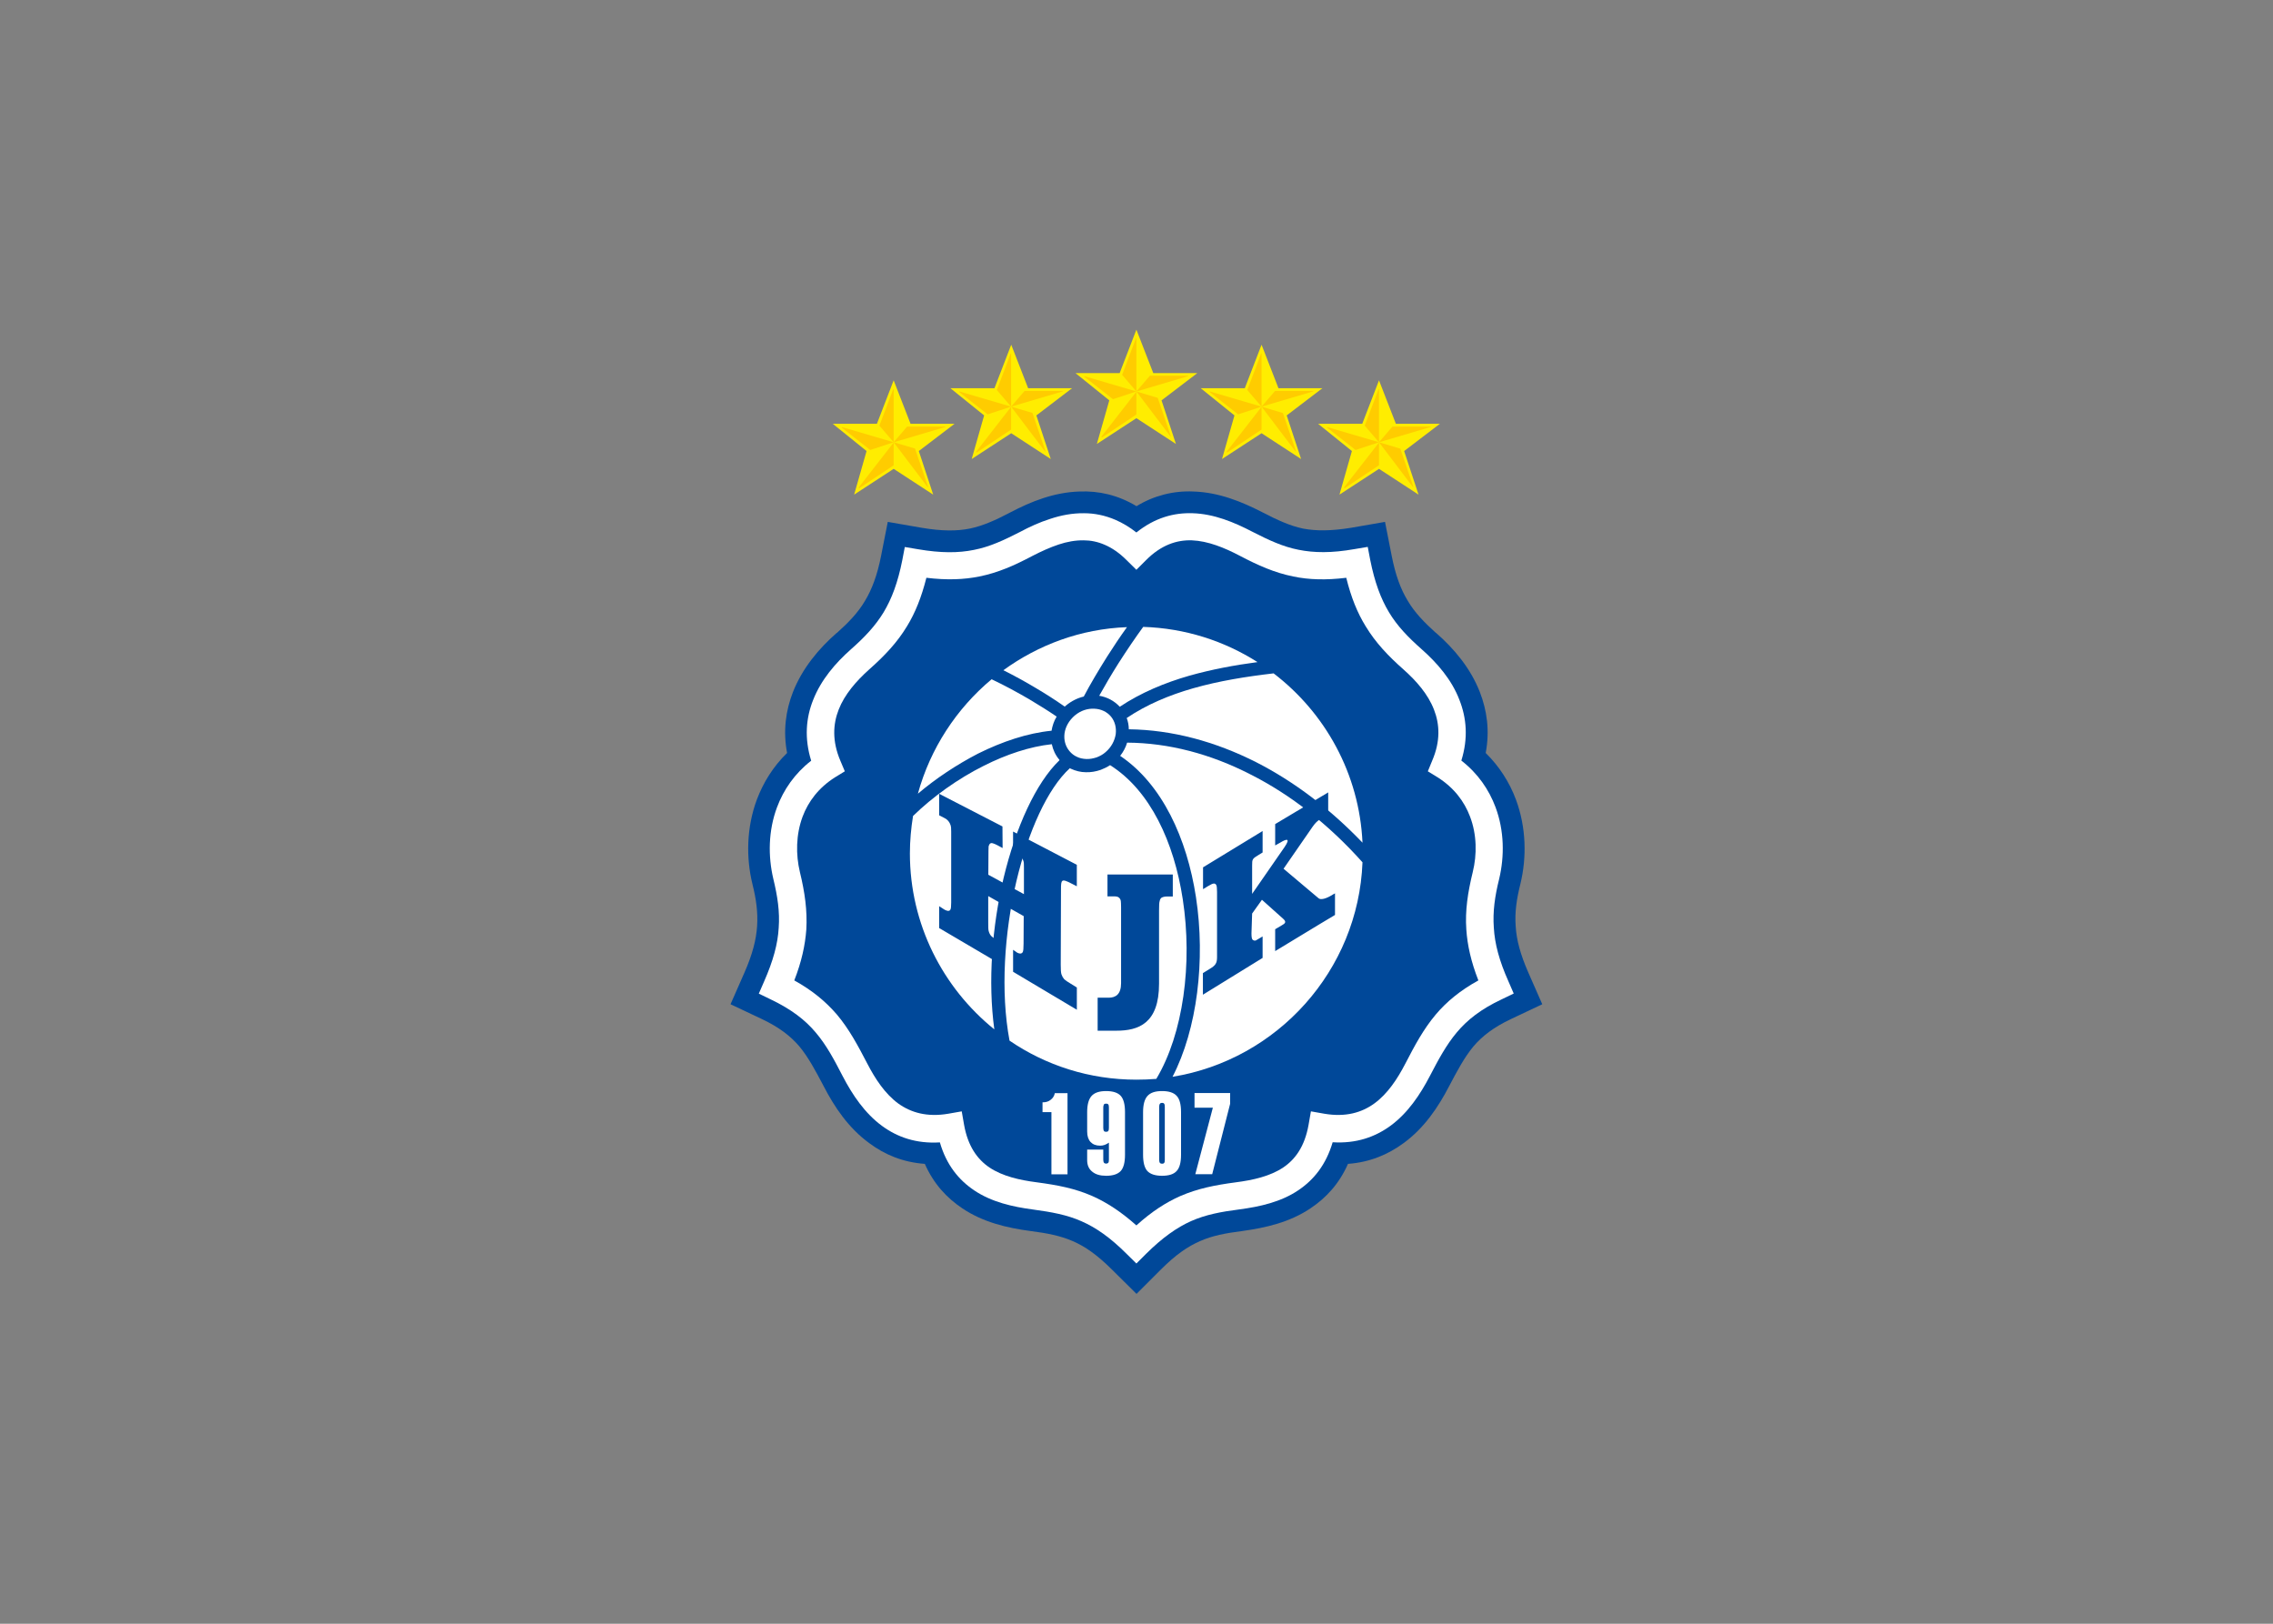 <svg clip-rule="evenodd" fill-rule="evenodd" stroke-linejoin="round" stroke-miterlimit="2" viewBox="0 0 560 400" xmlns="http://www.w3.org/2000/svg"><rect x="0" y="0" width="560" height="400" fill="#808080" stroke="none"/><g fill-rule="nonzero" transform="matrix(.918 0 0 .918 -164.564 -231.788)"><path d="m490.887 593.101-6.605 6.605-6.676-6.605c-3.936-3.901-7.168-6.149-10.436-7.555-3.303-1.44-6.922-2.143-11.314-2.705-6.36-.844-12.755-2.355-18.307-6.079-4.216-2.811-7.73-6.606-10.084-11.947-5.868-.422-10.752-2.459-14.898-5.551-5.552-4.041-9.347-9.663-12.263-15.32-2.179-4.146-4.111-7.766-6.536-10.682-2.319-2.705-5.34-5.095-10.119-7.344l-8.328-3.935 3.725-8.468c2.143-4.884 3.162-8.784 3.408-12.474.246-3.724-.246-7.308-1.264-11.349-1.722-7.098-1.581-15.144 1.195-22.628 1.722-4.568 4.357-8.855 8.117-12.509-1.125-5.938-.352-11.42 1.581-16.374 2.53-6.395 6.922-11.63 11.736-15.847v.04c3.197-2.846 5.727-5.482 7.589-8.644 1.863-3.092 3.303-6.887 4.322-12.087l1.792-9.101 9.101 1.581c5.411.914 9.452.914 12.93.211 3.514-.738 6.887-2.248 10.823-4.322 5.621-2.951 11.77-5.411 18.587-5.621 5.13-.212 10.295.913 15.32 3.935 4.584-2.816 9.911-4.188 15.285-3.935 6.781.211 12.93 2.705 18.587 5.621 3.935 2.038 7.309 3.585 10.787 4.322 3.514.668 7.52.668 12.931-.211l9.1-1.581 1.792 9.101c1.019 5.2 2.425 8.995 4.322 12.087 1.862 3.162 4.392 5.762 7.59 8.644v-.04c4.813 4.217 9.241 9.452 11.735 15.847 1.933 4.954 2.706 10.436 1.582 16.374 3.59 3.523 6.362 7.794 8.116 12.509 2.776 7.484 2.917 15.53 1.196 22.628-1.019 4.041-1.546 7.66-1.265 11.349.211 3.69 1.265 7.59 3.409 12.474l3.724 8.468-8.327 3.935c-4.779 2.249-7.801 4.639-10.12 7.344-2.424 2.916-4.357 6.536-6.535 10.682-2.952 5.692-6.712 11.279-12.263 15.32-4.146 3.056-9.066 5.13-14.898 5.551-2.355 5.341-5.868 9.136-10.085 11.947-5.551 3.724-11.946 5.2-18.306 6.079-4.392.561-8.011 1.229-11.314 2.705-3.268 1.406-6.536 3.654-10.436 7.555z" fill="#004899"/><path d="m486.812 588.99-2.565 2.565-2.601-2.565c-4.427-4.428-8.292-7.098-12.157-8.785-3.9-1.721-7.976-2.459-12.895-3.127-5.587-.738-11.174-2.003-15.847-5.13-4.146-2.776-7.484-6.817-9.241-12.895-6.36.386-11.42-1.406-15.531-4.428-4.638-3.408-7.941-8.327-10.541-13.317-2.319-4.497-4.392-8.397-7.273-11.77-2.776-3.303-6.466-6.185-12.052-8.855l-3.198-1.546 1.406-3.233c2.459-5.586 3.689-10.119 3.935-14.441.316-4.322-.316-8.468-1.441-13.106-1.44-6.079-1.37-12.931.984-19.22 1.757-4.709 4.744-9.066 9.171-12.509-1.862-6.008-1.405-11.455.527-16.304 2.109-5.376 5.939-9.873 10.155-13.598 3.619-3.197 6.5-6.219 8.749-9.908 2.214-3.69 3.83-8.012 5.025-14.02l.668-3.514 3.549.598c6.184 1.054 10.857 1.018 15.003.175 4.182-.809 7.976-2.565 12.369-4.814 2.564-1.37 5.235-2.6 8.116-3.514 2.952-.984 5.973-1.546 9.066-1.51 2.775 0 5.621.561 8.468 1.792 1.862.808 3.759 1.932 5.586 3.373 4.955-3.971 10.085-5.341 15.109-5.165 5.693.175 11.069 2.389 16.058 4.989 4.392 2.249 8.187 4.006 12.333 4.814 4.181.843 8.855.914 15.039-.175l3.549-.598.668 3.514c1.195 5.973 2.811 10.33 5.024 14.019 2.214 3.69 5.13 6.712 8.75 9.909 4.216 3.725 8.081 8.187 10.154 13.598 1.933 4.884 2.389 10.295.527 16.304 4.428 3.443 7.414 7.8 9.171 12.509 2.354 6.289 2.425 13.141.984 19.22-1.159 4.638-1.757 8.784-1.441 13.106.246 4.322 1.441 8.854 3.936 14.441l1.405 3.233-3.197 1.546c-5.622 2.635-9.276 5.551-12.052 8.854-2.846 3.374-4.954 7.309-7.274 11.771-2.6 4.99-5.903 9.909-10.541 13.317-4.146 3.022-9.17 4.814-15.53 4.428-1.792 6.078-5.095 10.119-9.241 12.895-4.638 3.127-10.26 4.392-15.847 5.13-4.919.632-8.995 1.405-12.896 3.127-3.83 1.722-7.659 4.392-12.122 8.82z" fill="#fff"/><path d="m484.247 581.33c4.111-3.725 7.905-6.149 11.771-7.871 4.708-2.038 9.346-2.952 14.898-3.689 4.638-.598 9.17-1.617 12.719-3.971 3.303-2.214 5.798-5.727 6.817-11.455l.632-3.619 3.584.632c5.762.984 10.084-.316 13.422-2.74 3.584-2.6 6.22-6.606 8.363-10.752 2.53-4.884 4.814-9.171 8.152-13.142 2.846-3.373 6.465-6.395 11.419-9.135-1.967-5.025-2.951-9.452-3.232-13.669-.352-5.095.386-9.908 1.722-15.39 1.159-4.708 1.124-10.084-.739-14.933-1.511-4.006-4.287-7.73-8.679-10.506l-2.635-1.616 1.195-2.917c2.214-5.165 2.003-9.698.457-13.633-1.581-4.111-4.708-7.695-8.152-10.752-4.216-3.724-7.554-7.273-10.19-11.63-2.213-3.584-3.9-7.731-5.2-13.001-5.516.668-10.049.527-14.231-.352-5.024-1.018-9.381-2.951-14.335-5.552-4.147-2.178-8.539-3.97-12.861-4.146-4.041-.14-8.257 1.23-12.333 5.341l-2.565 2.565-2.6-2.565c-1.968-1.968-3.935-3.303-5.903-4.146-1.862-.809-3.76-1.195-5.622-1.195-2.249-.04-4.533.386-6.746 1.124-2.319.773-4.638 1.828-6.957 3.022-4.92 2.601-9.277 4.533-14.301 5.552-4.182.843-8.714 1.019-14.231.352-1.335 5.27-2.986 9.381-5.2 13.001-2.635 4.357-5.973 7.906-10.19 11.63-3.443 3.092-6.571 6.676-8.152 10.752-1.546 3.935-1.756 8.468.421 13.633l1.23 2.917-2.635 1.616c-4.392 2.776-7.168 6.5-8.679 10.506-1.827 4.884-1.862 10.26-.738 14.933 1.335 5.482 2.002 10.295 1.721 15.39-.316 4.217-1.265 8.644-3.232 13.669 4.954 2.74 8.503 5.762 11.419 9.135 3.338 3.971 5.622 8.293 8.152 13.142 2.143 4.146 4.779 8.151 8.328 10.752 3.373 2.424 7.695 3.724 13.457 2.74l3.584-.632.632 3.619c1.019 5.728 3.549 9.241 6.817 11.455 3.549 2.354 8.081 3.373 12.719 3.97 5.517.739 10.19 1.617 14.898 3.69 3.866 1.722 7.66 4.181 11.807 7.871z" fill="#004899"/><g fill="#fff"><path d="m467.697 444.506c-1.546 1.335-2.495 3.021-2.741 4.813-.211 1.722.211 3.409 1.335 4.744.562.668 1.196 1.159 1.968 1.511.773.386 1.617.562 2.565.597.914.04 1.792-.14 2.706-.421.843-.316 1.721-.772 2.424-1.405 1.581-1.335 2.46-3.092 2.741-4.814.211-1.722-.175-3.408-1.264-4.743-1.125-1.336-2.741-2.038-4.428-2.109-1.862-.106-3.724.492-5.305 1.828zm-19.15-12.158c9.382-6.816 20.801-11.103 33.17-11.56-1.722 2.389-3.549 5.095-5.306 7.871-2.319 3.689-4.533 7.414-6.289 10.752-1.652.386-3.303 1.195-4.744 2.389-.141.066-.211.211-.352.316-2.319-1.616-4.954-3.338-7.765-4.989-2.811-1.687-5.763-3.303-8.714-4.779zm-22.944 33.134c3.338-12.157 10.365-22.839 19.782-30.709 3.514 1.651 6.922 3.513 10.119 5.376 2.601 1.546 5.13 3.127 7.344 4.638-.738 1.195-1.159 2.53-1.37 3.795-6.465.632-13.247 2.916-19.747 6.149-5.763 2.986-11.314 6.676-16.128 10.751zm20.52 63.247c-13.809-11.138-22.664-28.215-22.664-47.224 0-3.408.316-6.781.844-10.049 5.27-5.13 11.946-9.944 19.044-13.493 6.008-3.022 12.298-5.13 18.201-5.762.316 1.511.984 2.951 2.003 4.146 0 .04.04.066.066.14-6.395 6.149-11.736 18.026-15.004 31.589-3.092 13.036-4.251 27.793-2.494 40.653z"/><path d="m489.587 542.011c-1.756.141-3.548.211-5.34.211-12.615 0-24.315-3.83-34.048-10.471-2.46-13.106-1.406-28.988 1.862-42.867 3.162-13.282 8.327-24.772 14.336-30.253.066.04.175.14.316.175 1.23.562 2.6.914 3.971.914 1.335.039 2.635-.176 3.97-.632.843-.317 1.722-.739 2.53-1.266 10.822 6.817 17.182 20.766 19.501 35.945 2.67 17.288.141 36.156-7.098 48.244z"/><path d="m544.928 483.894c-1.124 29.024-22.839 52.987-50.984 57.555 6.606-12.755 8.89-31.272 6.29-48.208-2.425-15.777-9.065-30.324-20.344-37.913.843-1.055 1.51-2.319 1.862-3.549 11.138.066 22.382 3.022 33.064 8.503 10.822 5.447 21.082 13.493 30.112 23.612z"/><path d="m521.07 433.191c13.844 10.577 23.015 26.951 23.858 45.433-8.714-9.101-18.376-16.409-28.496-21.574-11.033-5.587-22.628-8.714-34.223-8.855 0-1.019-.212-2.108-.562-3.022 5.306-3.584 11.419-6.149 17.814-7.976 7.028-2.003 14.371-3.162 21.61-4.006zm-34.996-12.473c11.244.352 21.75 3.759 30.674 9.452-6.149.808-12.297 1.967-18.201 3.619-6.746 1.932-13.106 4.603-18.763 8.362-1.511-1.616-3.408-2.6-5.516-2.951 1.546-2.776 3.302-5.763 5.165-8.714 2.249-3.514 4.603-6.992 6.641-9.768z"/></g><path d="m476.516 487.162h17.499v5.903h-1.546c-.739 0-1.23.175-1.511.352-.211.175-.387.457-.457.843-.141.352-.175 1.23-.175 2.565v19.642c0 10.682-5.517 12.614-11.455 12.614h-5.024v-8.854h2.951c1.968 0 3.338-.984 3.338-3.9v-20.38c0-.808-.04-1.37-.066-1.616-.035-.386-.225-.742-.527-.984-.246-.212-.669-.316-1.336-.316h-1.721v-5.868zm-45.186-21.644 16.971 8.749.04 5.797-1.37-.738c-.809-.422-1.371-.598-1.617-.598-.316.04-.527.211-.632.528-.141.245-.175.386-.175 1.511l-.04 6.465 9.558 5.2v-7.062c0-.844 0-1.511-.141-1.827-.316-.985-.668-1.019-1.651-1.547l-1.125-.561v-5.798l17.111 8.925v5.762l-1.44-.738c-2.706-1.406-2.811-1.054-2.811 1.616l-.066 20.169c0 1.266.039 2.178.211 2.635.14.423.386.844.668 1.195.352.352 1.054.844 2.249 1.547l1.195.738v5.973l-17.112-10.19v-5.903l1.054.739c.421.246 1.196.527 1.547-.141.14-.245.211-1.018.211-2.249l.039-7.378-9.522-5.376v7.062c0 1.23 0 2.038.141 2.389.14.528.386.949.668 1.265.352.316.843.738 1.792 1.265l1.195.668v5.903l-16.971-9.979v-5.867l1.195.772c.421.317 1.511.844 1.827.141.141-.211.211-.843.211-1.933v-18.903c0-1.23-.039-1.336-.14-1.757-.316-.948-.808-1.546-1.652-1.968l-1.44-.738v-5.763zm70.766 19.747 16.023-9.768v5.762l-.984.598c-.844.527-1.336.808-1.581 1.195-.246.386-.246.843-.246 1.722v7.589l8.644-12.473c1.792-2.601.562-2.32-1.125-1.265l-1.335.739v-5.728l14.23-8.503v5.763c-.172.072-.328.179-.457.316-1.721 1.265-2.354 1.195-3.724 3.127l-7.801 11.279 9.382 7.906c.914.773 3.162-.528 3.795-.949l.632-.351v5.797c-2.635 1.581-5.306 3.163-7.941 4.779-2.635 1.581-5.481 3.303-8.117 4.919v-5.868l1.722-1.018c.948-.528 1.406-.914.421-1.792l-5.692-5.095-2.635 3.689-.176 5.306c0 .843.067 1.405.246 1.651.141.211.632.457 1.019.211l1.721-1.018v5.762l-16.022 9.874v-5.798l1.827-1.125c1.581-.948 1.968-1.546 1.968-3.162v-17.498c0-.984-.067-1.617-.211-1.862-.12-.239-.366-.389-.633-.387-.316 0-.843.246-1.651.738-.421.246-.843.528-1.264.773v-5.832z" fill="#004899"/><path d="m500.058 567.591 4.709-17.85h-4.92v-3.935h9.558v2.881l-4.814 18.904zm-38.615 0v-16.655h-2.39v-2.635h.067c.843 0 1.546-.211 2.108-.668.591-.431.994-1.073 1.125-1.792h3.408v21.785h-4.318zm24.596-16.655c0-2.003.386-3.443 1.159-4.322.809-.914 2.108-1.335 3.935-1.335s3.127.421 3.901 1.264c.808.843 1.195 2.319 1.195 4.357v11.49c0 2.038-.387 3.514-1.195 4.357-.773.843-2.038 1.264-3.901 1.264-1.827 0-3.127-.422-3.935-1.264-.773-.843-1.159-2.319-1.159-4.357zm4.321-1.441v14.231c0 .386.067.632.176.807.14.176.352.246.597.246.246 0 .457-.066.562-.211.141-.175.175-.457.175-.843v-14.231c0-.386-.04-.668-.175-.807-.066-.175-.316-.246-.562-.246-.245 0-.457.067-.561.246-.141.141-.212.457-.212.807zm-15.003 14.196c0 .386.066.632.175.809.141.175.352.245.598.245.245 0 .422-.066.561-.211.141-.175.176-.457.176-.843v-4.568c-.387.246-.739.457-1.125.598-.394.144-.811.215-1.23.211-1.125 0-1.967-.352-2.565-.984-.597-.632-.914-1.581-.914-2.811v-5.201c0-2.002.387-3.443 1.16-4.322.807-.913 2.108-1.335 3.935-1.335 1.792 0 3.127.421 3.9 1.265.773.843 1.16 2.319 1.16 4.357v11.489c0 2.038-.387 3.514-1.16 4.358-.807.843-2.108 1.264-3.9 1.264-1.616 0-2.846-.352-3.759-1.125-.914-.738-1.336-1.757-1.336-3.092v-2.811h4.322zm1.511-8.573v-5.447c0-.386-.04-.632-.175-.807-.141-.176-.316-.211-.562-.211s-.457.039-.598.211c-.066.175-.175.421-.175.807v5.481c0 .387.066.668.175.844.141.175.352.211.598.211s.422-.04.562-.211c.14-.175.175-.492.175-.878z" fill="#fff"/><path d="m423.635 366.22h11.806l-9.592 7.309 3.865 11.7-10.612-6.922-10.611 6.922 3.338-11.7-9.066-7.309h11.842l4.497-11.665z" fill="#ffed00"/><path d="m419.102 371.174-13.879-4.076-.106.107 7.695 6.043zm0 .067-9.381 12.052.106.245 9.276-6.184zm0-.067v-14.265h-.106l-3.724 9.803zm0 0 13.915-4.111v-.106h-10.296zm0 0 9.136 12.052.106-.039-3.514-10.331z" fill="#fc0"/><path d="m455.188 356.663h11.806l-9.592 7.308 3.865 11.701-10.611-6.922-10.612 6.922 3.338-11.701-9.065-7.308h11.841l4.498-11.666z" fill="#ffed00"/><path d="m450.62 361.617-13.879-4.076-.106.106 7.695 6.044zm0 .04-9.381 12.052.106.246 9.276-6.184zm0-.04v-14.266h-.106l-3.724 9.804zm0 0 13.915-4.111v-.106h-10.296zm0 0 9.136 12.052.106-.04-3.514-10.33z" fill="#fc0"/><path d="m488.779 352.622h11.806l-9.592 7.308 3.865 11.701-10.611-6.922-10.612 6.922 3.338-11.701-9.065-7.308h11.841l4.498-11.666z" fill="#ffed00"/><path d="m484.247 357.541-13.88-4.076-.106.106 7.695 6.044zm0 .066-9.382 12.053.106.245 9.276-6.184zm0-.066v-14.265h-.107l-3.724 9.803zm0 0 13.914-4.111v-.106h-10.295zm0 0 9.135 12.052.106-.039-3.513-10.296z" fill="#fc0"/><path d="m522.37 356.663h11.806l-9.592 7.308 3.865 11.701-10.611-6.922-10.612 6.922 3.338-11.701-9.065-7.308h11.841l4.498-11.666z" fill="#ffed00"/><path d="m517.838 361.617-13.88-4.076-.106.106 7.695 6.044zm0 .04-9.382 12.052.106.246 9.276-6.184zm0-.04v-14.266h-.107l-3.725 9.804zm0 0 13.914-4.111v-.106h-10.295zm0 0 9.135 12.052.107-.04-3.514-10.295z" fill="#fc0"/><path d="m553.888 366.22h11.806l-9.592 7.309 3.865 11.7-10.611-6.922-10.612 6.922 3.338-11.7-9.065-7.309h11.841l4.498-11.665z" fill="#ffed00"/><path d="m549.356 371.174-13.879-4.076-.107.107 7.695 6.043zm0 .067-9.382 12.052.106.245 9.276-6.184zm0-.067v-14.265h-.107l-3.724 9.803zm0 0 13.914-4.111v-.106h-10.295zm0 0 9.135 12.052.107-.039-3.514-10.295z" fill="#fc0"/></g></svg>
